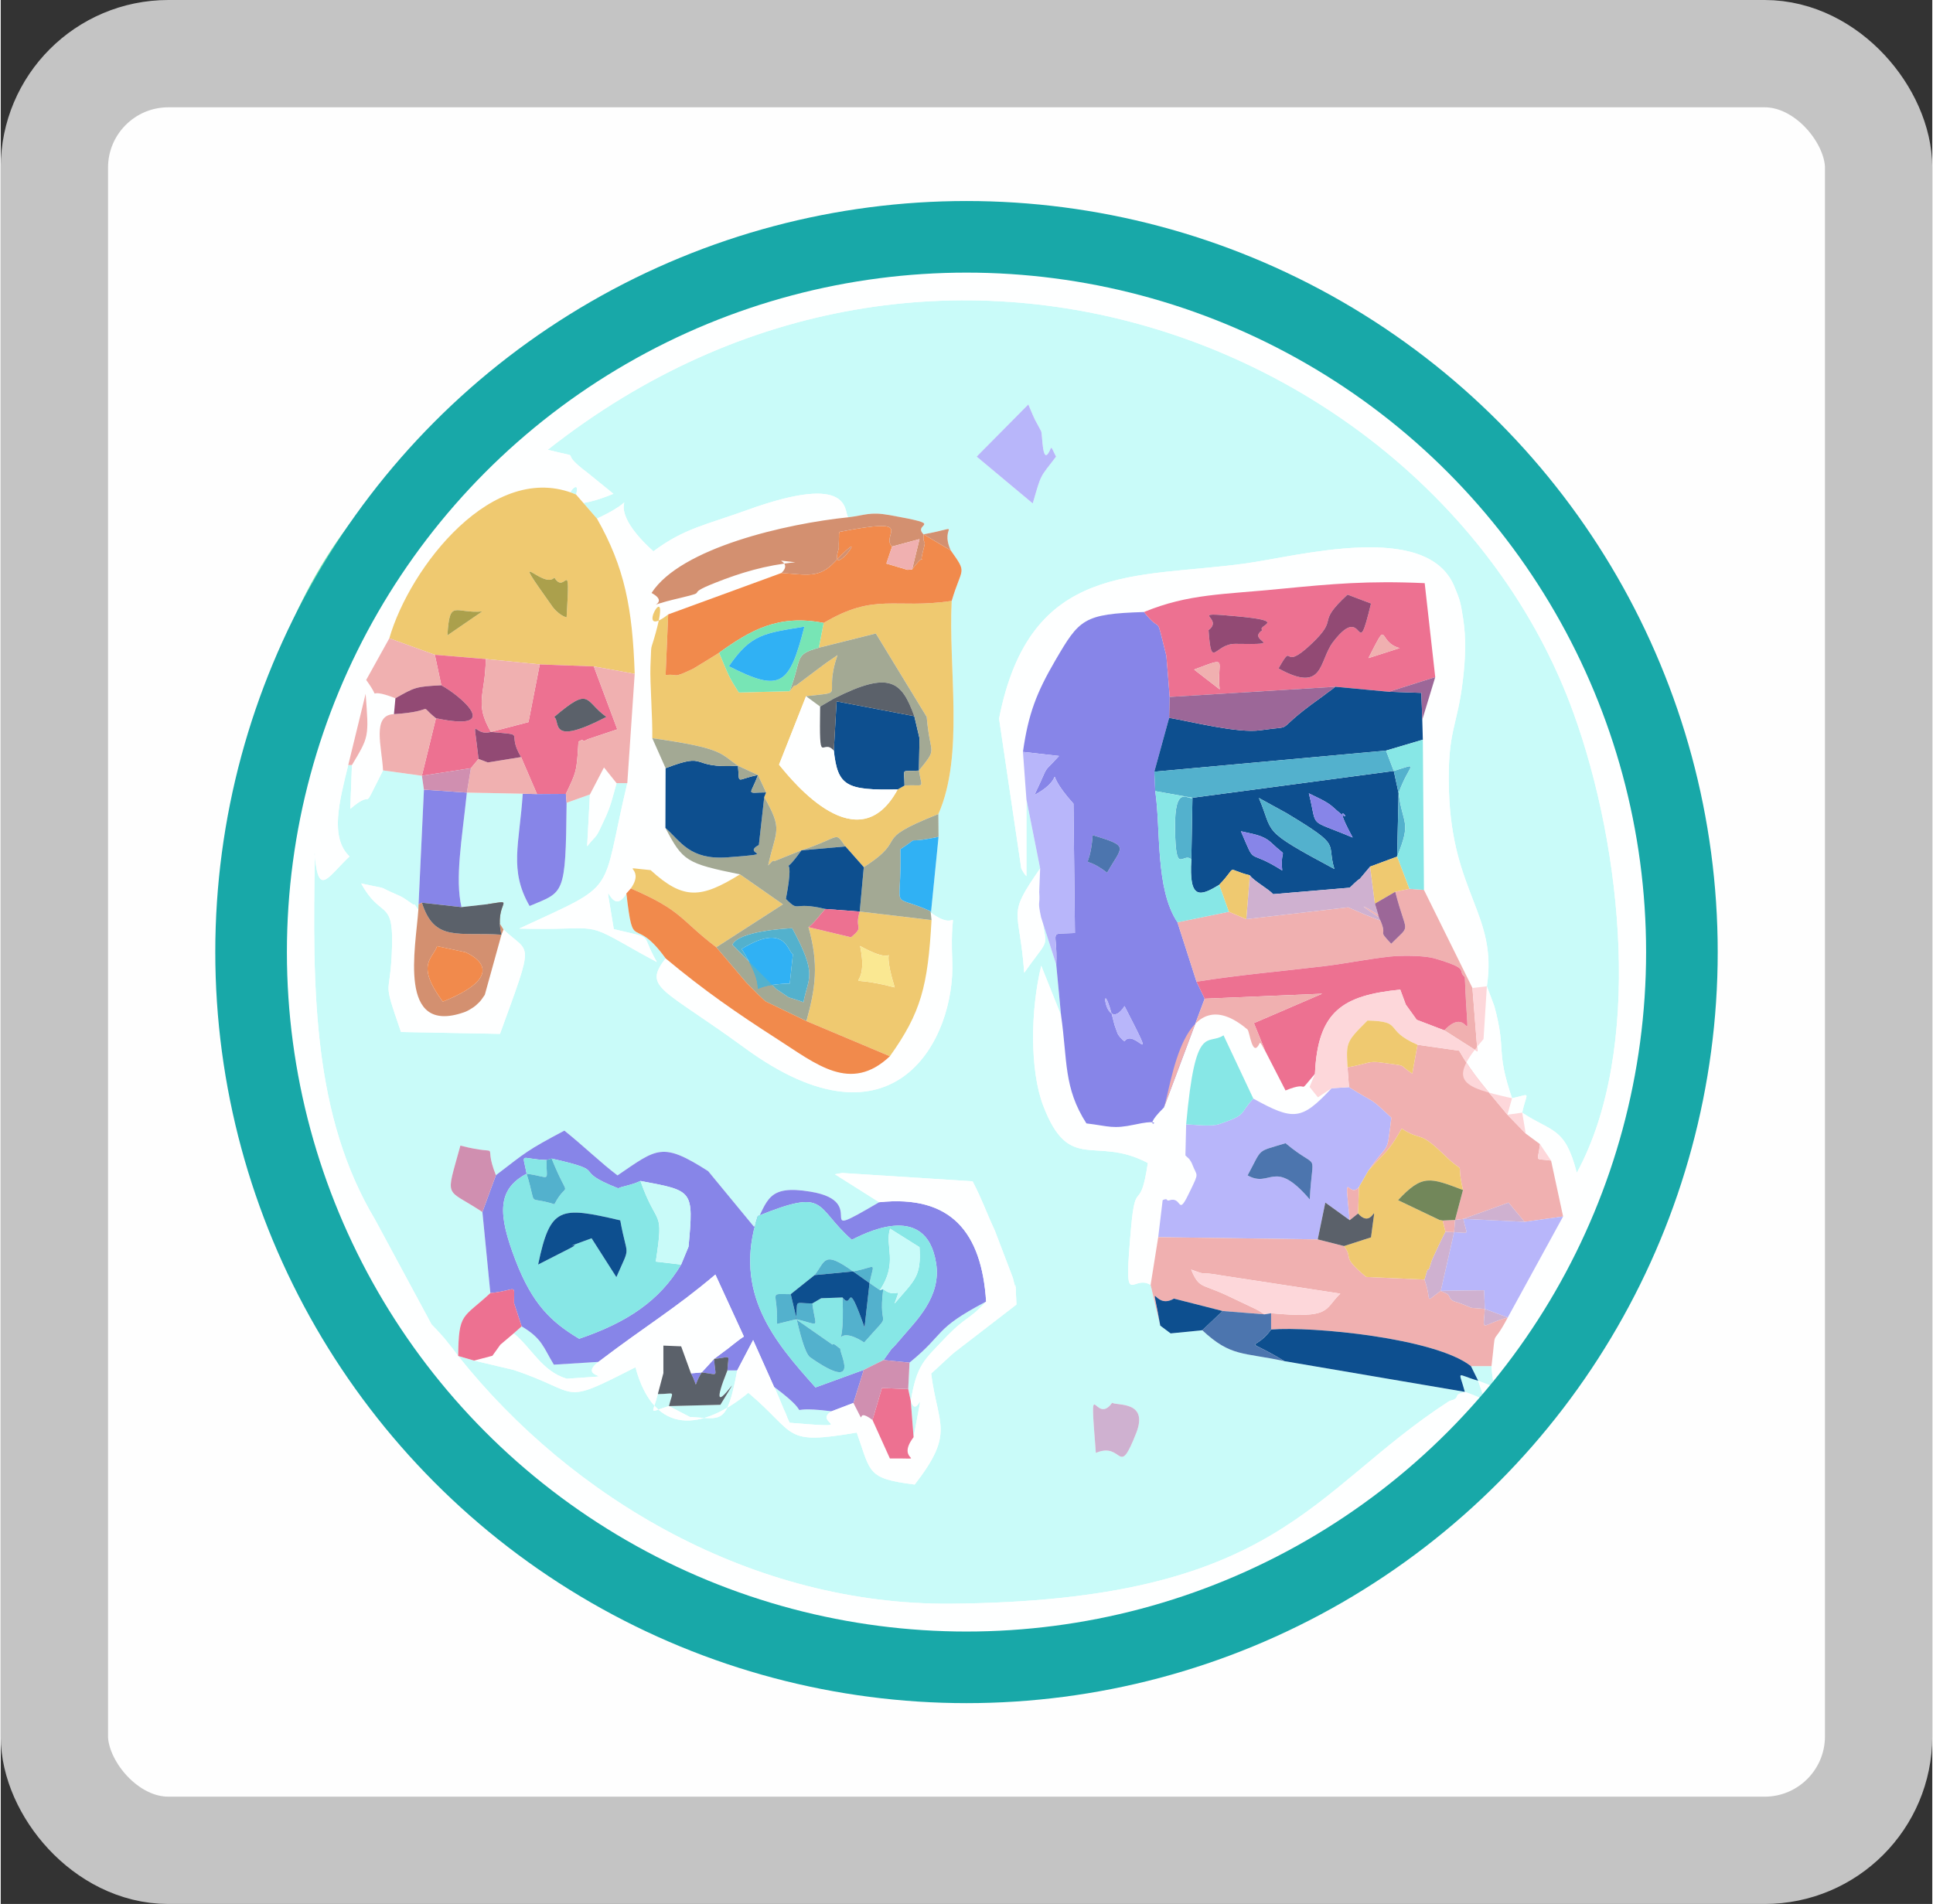 <?xml version="1.0" encoding="UTF-8"?>
<!DOCTYPE svg PUBLIC "-//W3C//DTD SVG 1.1//EN" "http://www.w3.org/Graphics/SVG/1.1/DTD/svg11.dtd">
<!-- Creator: CorelDRAW 2021 (64 Bit) -->
<svg xmlns="http://www.w3.org/2000/svg" xml:space="preserve" width="540px" height="532px" version="1.1" style="shape-rendering:geometricPrecision; text-rendering:geometricPrecision; image-rendering:optimizeQuality; fill-rule:evenodd; clip-rule:evenodd"
viewBox="0 0 104.38 102.91"
 xmlns:xlink="http://www.w3.org/1999/xlink"
 xmlns:xodm="http://www.corel.com/coreldraw/odm/2003">
 <rect x="0" y="0" width="104.38" height="102.91" fill="#333333" stroke="none"/>
 <defs>
  <style type="text/css">
   <![CDATA[
    .str1 {stroke:#18A8A8;stroke-width:3.87;stroke-miterlimit:22.926}
    .str0 {stroke:#C4C4C4;stroke-width:5.8;stroke-linejoin:round;stroke-miterlimit:22.926}
    .fil28 {fill:none}
    .fil0 {fill:#FEFEFE}
    .fil12 {fill:#0D4F8F}
    .fil21 {fill:#30B1F4}
    .fil3 {fill:#47C796}
    .fil23 {fill:#4C75AE}
    .fil16 {fill:#53B1CD}
    .fil20 {fill:#5B616A}
    .fil25 {fill:#72875A}
    .fil7 {fill:#77E5B5}
    .fil5 {fill:#8785E8}
    .fil11 {fill:#87E7E6}
    .fil22 {fill:#924A74}
    .fil18 {fill:#9C6798}
    .fil14 {fill:#A3A994}
    .fil4 {fill:#A7E9C8}
    .fil27 {fill:#ABA04C}
    .fil9 {fill:#B8B6FA}
    .fil1 {fill:#C9FBF9}
    .fil19 {fill:#CFB1D0}
    .fil24 {fill:#D08FB0}
    .fil15 {fill:#D39070}
    .fil8 {fill:#ED7191}
    .fil6 {fill:#EFC970}
    .fil10 {fill:#F0B0B0}
    .fil13 {fill:#F18A4C}
    .fil26 {fill:#FAE892}
    .fil17 {fill:#FDD7DA}
    .fil2 {fill:#FEFFFF}
   ]]>
  </style>
 </defs>
 <g id="Camada_x0020_1">
  <rect class="fil0 str0" x="2.9" y="2.9" width="98.58" height="97.11" rx="6.16" ry="6.16"/>
  <g id="_1983019613760">
   <g>
    <path class="fil1" d="M59.18 78.53c-0.37,-4.67 -0.06,-1.38 0.88,-2.71 0.25,0.17 1.99,-0.12 1.3,1.64 -0.99,2.52 -0.69,0.43 -2.18,1.07zm-33.6 -4.99l-0.86 -0.25c0.03,-2.37 0.24,-2.01 1.74,-3.4l-0.43 -4.38c-2.04,-1.35 -2,-0.62 -1.19,-3.59 2.45,0.63 1.13,-0.37 1.92,1.6 1.65,-1.26 1.64,-1.32 3.7,-2.41 1.05,0.84 1.97,1.74 2.87,2.42 2.15,-1.46 2.4,-1.83 4.9,-0.23l2.48 3.01c0.75,-1.42 0.7,-2.29 3.05,-1.9 3.36,0.55 -0.2,2.86 3.71,0.57l-2.39 -1.51c0.06,-0.01 0.31,-0.06 0.39,-0.07l7.05 0.45c0.57,1.11 0.65,1.47 1.2,2.66l0.98 2.57c0.3,1.34 0.07,-0.78 0.19,1.43l-3.36 2.59c-0.2,0.16 -1.05,0.97 -1.25,1.14 0.36,2.83 1.3,3.18 -0.89,6 -2.59,-0.33 -2.36,-0.63 -3.13,-2.81 -4.04,0.69 -3.19,0.1 -5.86,-2.15 -2.41,1.99 -5.07,2.43 -6.1,-1.38 -4.17,2.13 -2.85,1.38 -6.6,0.14l-2.12 -0.5zm19.32 2.74c-3.16,-0.4 -0.47,0.64 -3.11,-1.32 0.12,0.2 0.38,0.87 0.43,0.98 0.03,0.08 0.17,0.4 0.21,0.48 0.03,0.09 0.12,0.32 0.2,0.48 3.99,0.33 1.18,0.02 2.27,-0.62zm8.35 -5.93c-2.9,1.53 -2.14,1.67 -4.14,3.3l-0.07 1.43 0.14 0.65 0.15 1.95c0.66,-3.58 0.24,-0.81 -0.15,-1.95 0.31,-1.95 0.75,-2.24 1.75,-3.3 1.3,-1.37 1.29,-0.97 2.32,-2.08zm-25.53 1.72c0.94,0.74 1.51,2.05 2.87,2.45 3.47,-0.25 0.38,0.1 1.71,-0.91l-2.41 0.15c-0.58,-0.96 -0.63,-1.41 -1.74,-2.07l-0.43 0.38 -0.72 0.61 -0.43 0.6 0.43 -0.6 0.72 -0.61zm12.08 2l-0.53 0c-1.46,3.64 1.44,-1.11 -0.38,1.86l-2.78 0.07c0.23,-0.91 0.37,-0.65 -0.6,-0.65 -0.3,1.17 -0.54,0.99 0.6,0.65l1.14 0.59c1.69,0.07 1.98,0.52 2.55,-2.52zm-5.94 -31.74l-0.58 0c-0.23,0.82 -0.31,1.22 -0.62,1.89 -0.56,1.21 -0.34,0.75 -0.97,1.52l0.15 -2.8 -1.26 0.45c-0.05,5.08 -0.14,4.79 -2,5.58 -1.12,-1.95 -0.55,-3.33 -0.37,-6.07l-3.02 -0.06c-0.27,2.57 -0.65,4.64 -0.29,6.19l1.42 -0.16 0.85 1.37c1.44,1.37 1.71,0.42 -0.19,5.64l-5.35 -0.1c-1.08,-3.16 -0.55,-1.62 -0.48,-4.75 0.05,-2.43 -0.64,-1.38 -1.67,-3.28 1.73,0.38 0.63,0.05 2.05,0.66 0.31,0.13 0.77,0.51 0.78,0.49 0.05,-0.1 0.16,0.18 0.26,0.26l0.01 -0.28 0.29 -6.2 -0.11 -0.75 -2.1 -0.29c-1.32,2.61 -0.32,0.83 -1.77,2.08l0.09 -2.37 -0.2 0c-0.49,1.99 -1,3.92 0.07,4.94 -1.16,1.09 -1.67,2.21 -1.87,0.02 -0.01,-0.07 -0.06,-0.17 0,-0.2 -0.15,7.58 -0.09,14.22 3.25,19.81l3.05 5.66c0.05,0.06 0.18,0.19 0.23,0.24 0.05,0.06 0.19,0.2 0.23,0.25 0.05,0.06 0.2,0.22 0.24,0.27 0.09,0.1 0.61,0.76 0.74,0.95 6.15,7.73 15.94,13.47 26.61,13.39 17.78,-0.15 19.41,-6.07 26.93,-10.94 0.08,-0.06 0.36,-0.05 0.43,-0.26 0.06,-0.21 0.3,-0.16 0.43,-0.25 1.31,0.45 1.14,0.72 0.72,-0.6 1.16,0.42 0.79,0.52 0.72,-0.79l-1.11 0 0.39 0.79c-1.22,-0.35 -1.05,-0.62 -0.72,0.6l-9.75 -1.66c-2.26,-0.49 -2.88,-0.22 -4.44,-1.67l-1.71 0.17 -0.56 -0.42 -0.52 -2.2 0.41 -2.58 -0.41 2.58c-1.04,-0.64 -1.48,1.63 -1.05,-3.16 0.24,-2.67 0.48,-0.63 0.9,-3.43 -2.84,-1.51 -4.24,0.6 -5.65,-3.09 -0.74,-1.92 -0.69,-5.21 -0.11,-7.57l1.07 2.68 -0.26 -2.74 -0.82 -2.56c-0.21,-1 -0.04,-0.56 -0.1,-1.37 0.29,3.56 0.84,2.01 -0.81,4.37 -0.26,-3.59 -0.98,-2.99 0.86,-5.64l-0.74 -3.72 0 4.14c-0.12,-0.12 -0.23,-0.32 -0.28,-0.42l-1.2 -8.1c1.67,-8.52 7.38,-7.57 13.28,-8.38 2.88,-0.39 9.81,-2.32 11.31,1.21 0.32,0.76 0.35,0.89 0.48,1.72 0.18,1.1 0.13,2.21 0,3.31 -0.3,2.64 -0.85,2.71 -0.76,6.01 0.16,5.59 2.64,6.71 2.05,10.6l0.4 1.06c0.68,2.49 0.05,2.3 0.96,4.99 1.1,-0.24 0.79,-0.39 0.55,0.78 1.6,1.07 2.31,0.74 2.95,3.25 3.59,-6.6 2.48,-17.52 -0.18,-24.86 -7.08,-19.59 -34.28,-30.89 -55.43,-14.22 2.24,0.56 0.33,-0.11 2.16,1.25l1.39 1.13c-4.1,1.67 -1.58,-1.42 -2.02,0.04l1.13 1.3c3.14,-1.45 -0.27,-1.22 3.05,1.77 1.67,-1.25 2.83,-1.42 5.09,-2.24 5.72,-2.06 5.18,0.11 5.44,0.4 0.92,-0.11 1.15,-0.31 2.23,-0.12 3.19,0.57 1.2,0.41 1.84,1.04 2.33,-0.43 0.82,-0.54 1.47,0.87 0.92,1.3 0.6,0.86 0.05,2.73 -0.19,3.62 0.69,8.35 -0.72,11.52l0.01 1.23 -0.41 4.1c1.75,1.29 1,-1.11 1.15,2.63 0.17,4.16 -3.1,10.61 -11.2,4.69 -4.47,-3.27 -5.53,-3.24 -4.29,-4.85 -1.77,-2.45 -1.73,-0.17 -2.12,-3.51 -0.92,1.58 -1.31,-2.02 -0.68,1.93 2.31,0.56 1.37,0.13 2.33,1.78l-0.9 -0.49c-3.27,-1.85 -1.95,-1.2 -6.54,-1.32 5.47,-2.54 4.36,-1.66 5.84,-7.86zm22.89 -18.11c0.04,-0.1 0.19,0.31 0.28,0.46 -0.9,1.18 -0.78,0.88 -1.26,2.53l-3.03 -2.53 2.79 -2.82c0.47,1.11 0.25,0.6 0.69,1.44 0.09,0.16 0.04,2.1 0.53,0.92z"/>
    <path class="fil2" d="M71.02 58.04c-1.08,1.27 -0.1,0.29 -1.59,0.9l-1.1 -2.14c-0.11,-0.13 -0.25,-0.53 -0.3,-0.41 -0.4,0.83 -0.53,-0.64 -0.66,-0.75 -3.49,-2.94 -4.1,3.04 -4.51,4.22 -1.58,1.56 0.6,0.45 -1.56,0.92 -1.23,0.26 -1.38,0.09 -2.63,-0.06 -1.24,-1.93 -1.02,-3.4 -1.37,-5.84l-1.07 -2.68c-0.58,2.36 -0.63,5.65 0.11,7.57 1.41,3.69 2.81,1.58 5.65,3.09 -0.42,2.8 -0.66,0.76 -0.9,3.43 -0.43,4.79 0.01,2.52 1.05,3.16l0.41 -2.58 0.24 -2c0.07,-0.04 0.22,-0.09 0.24,-0.01 0.02,0.07 0.21,-0.01 0.23,-0.01 0.6,-0.09 0.33,0.98 1.05,-0.55 0.46,-0.96 0.34,-0.69 0.07,-1.39 -0.01,-0.05 -0.12,-0.22 -0.15,-0.26 -0.03,-0.04 -0.18,-0.16 -0.21,-0.2l0.04 -1.68c0.5,-5.57 1.15,-4.23 2.02,-4.81l1.61 3.42c2.19,1.21 2.61,1.17 4.23,-0.56l-0.74 0.49 -0.45 -0.56 0.29 -0.71zm-14.9 -9.83l0.05 -1.27c-1.84,2.65 -1.12,2.05 -0.86,5.64 1.65,-2.36 1.1,-0.81 0.81,-4.37zm-0.69 -4.99l-0.19 -2.58c0.29,-2.06 0.74,-3.21 1.74,-4.93 1.31,-2.24 1.51,-2.53 4.8,-2.63 2.43,-1 4.3,-0.94 7.47,-1.26 2.68,-0.26 4.64,-0.44 7.7,-0.3l0.57 5.08 -0.7 2.3 0.03 1.08 0.06 8.12 2.62 5.3 0.78 -0.09 -0.18 2.85c-1.96,2.28 -1.24,2.58 1.54,3.2l-0.25 0.89 0.8 -0.11 0.19 1.13 0.77 0.57 0.6 0.89 0.65 3.02 -2.99 5.46c-0.93,1.77 -0.6,0.3 -0.88,2.63 0.07,1.31 0.44,1.21 -0.72,0.79 0.42,1.32 0.59,1.05 -0.72,0.6 -0.13,0.09 -0.37,0.04 -0.43,0.25 -0.07,0.21 -0.35,0.2 -0.43,0.26 -7.52,4.87 -9.15,10.79 -26.93,10.94 -10.67,0.08 -20.46,-5.66 -26.61,-13.39 -0.13,-0.19 -0.65,-0.85 -0.74,-0.95 -0.04,-0.05 -0.19,-0.21 -0.24,-0.27 -0.04,-0.05 -0.18,-0.19 -0.23,-0.25 -0.05,-0.05 -0.18,-0.18 -0.23,-0.24l-3.05 -5.66c-3.34,-5.59 -3.4,-12.23 -3.25,-19.81 -0.06,0.03 -0.01,0.13 0,0.2 0.2,2.19 0.71,1.07 1.87,-0.02 -1.07,-1.02 -0.56,-2.95 -0.07,-4.94l0.94 -3.85c0.18,2.36 0.18,2.31 -0.74,3.85l-0.09 2.37c1.45,-1.25 0.45,0.53 1.77,-2.08 -0.06,-1.26 -0.62,-3 0.59,-3.04l0.08 -0.86c-1.82,-0.71 -0.61,0.36 -1.58,-0.99l1.25 -2.25c1.1,-3.83 5.62,-9.68 10.09,-7.77 0.44,-1.46 -2.08,1.63 2.02,-0.04l-1.39 -1.13c-1.83,-1.36 0.08,-0.69 -2.16,-1.25 21.15,-16.67 48.35,-5.37 55.43,14.22 2.66,7.34 3.77,18.26 0.18,24.86 -0.64,-2.51 -1.35,-2.18 -2.95,-3.25 0.24,-1.17 0.55,-1.02 -0.55,-0.78 -0.91,-2.69 -0.28,-2.5 -0.96,-4.99l-0.4 -1.06c0.59,-3.89 -1.89,-5.01 -2.05,-10.6 -0.09,-3.3 0.46,-3.37 0.76,-6.01 0.13,-1.1 0.18,-2.21 0,-3.31 -0.13,-0.83 -0.16,-0.96 -0.48,-1.72 -1.5,-3.53 -8.43,-1.6 -11.31,-1.21 -5.9,0.81 -11.61,-0.14 -13.28,8.38l1.2 8.1c0.05,0.1 0.16,0.3 0.28,0.42l0 -4.14zm-21.17 -6.8l-0.4 5.91c-1.48,6.2 -0.37,5.32 -5.84,7.86 4.59,0.12 3.27,-0.53 6.54,1.32l0.9 0.49c-0.96,-1.65 -0.02,-1.22 -2.33,-1.78 -0.63,-3.95 -0.24,-0.35 0.68,-1.93l0.24 -0.27c0.87,-1.22 -0.89,-1.17 1.07,-0.99 1.79,1.64 2.74,1.52 4.83,0.23 -2.89,-0.59 -3.09,-0.71 -4.03,-2.51l0.01 -3.23 -0.72 -1.62c0.02,-1.1 -0.13,-3 -0.1,-3.86 0.07,-1.46 -0.03,-0.68 0.29,-1.85 0.92,-3.34 -1.31,0.57 0.67,-0.98l6.12 -2.24c0.73,-0.71 -0.89,-0.75 0.75,-0.58 -1.62,0.16 -2.97,0.57 -4.33,1.11 -1.78,0.7 -0.22,0.42 -1.85,0.81 -2.7,0.63 -0.34,0.41 -1.59,-0.26 1.57,-2.44 7.29,-3.75 10.63,-4.09 -0.26,-0.29 0.28,-2.46 -5.44,-0.4 -2.26,0.82 -3.42,0.99 -5.09,2.24 -3.32,-2.99 0.09,-3.22 -3.05,-1.77 1.5,2.64 1.92,4.85 2.04,8.39zm16.01 12.91l-0.02 -0.08 0.05 0.48c-0.2,3.59 -0.57,5 -2.25,7.36 -2.13,2.01 -3.98,0.42 -6.09,-0.93 -2.18,-1.4 -3.97,-2.64 -6.03,-4.36 -1.24,1.61 -0.18,1.58 4.29,4.85 8.1,5.92 11.37,-0.53 11.2,-4.69 -0.15,-3.74 0.6,-1.34 -1.15,-2.63zm-23.21 1.19l-0.9 3.25c-0.09,0.13 -0.2,0.3 -0.3,0.4 -0.11,0.11 -0.26,0.25 -0.39,0.32 -0.12,0.08 -0.31,0.19 -0.45,0.23 -3.59,1.24 -2.59,-3.49 -2.45,-5.56 -0.1,-0.08 -0.21,-0.36 -0.26,-0.26 -0.01,0.02 -0.47,-0.36 -0.78,-0.49 -1.42,-0.61 -0.32,-0.28 -2.05,-0.66 1.03,1.9 1.72,0.85 1.67,3.28 -0.07,3.13 -0.6,1.59 0.48,4.75l5.35 0.1c1.9,-5.22 1.63,-4.27 0.19,-5.64l-0.11 0.28zm6.22 -8.19l-0.68 -0.85 -0.76 1.46 -0.15 2.8c0.63,-0.77 0.41,-0.31 0.97,-1.52 0.31,-0.67 0.39,-1.07 0.62,-1.89zm-7.38 -19.31c-4.87,6.81 -7.77,7.85 -10.85,19.08 -1.35,7.6 -1.68,14.12 1.07,21.91 4.27,12.13 13.72,20.51 25.88,24.16 8.13,2.44 14.72,1.26 22.55,-0.89 3.41,0.18 11.75,-6.3 14.54,-8.73 0.1,-0.1 0.25,-0.22 0.35,-0.32 0.15,-0.14 0.54,-0.55 0.67,-0.71 0.09,-0.11 0.2,-0.27 0.3,-0.39l2.14 -3.15c6.02,-8.1 6.48,-12.48 7.41,-23.98 0.28,-22.79 -22.56,-40.65 -45.81,-35.86 -3.55,0.73 -7.11,2.01 -10.3,3.75 -3.01,1.64 -5.74,4.26 -7.95,5.13z"/>
    <path class="fil3" d="M27.23 20.31c0,1.27 0.36,1.09 -0.77,0.87 0.14,1.1 0.37,0.88 -0.73,0.64 0.22,1.13 0.45,0.9 -0.69,0.69 0.25,1.1 0.47,0.89 -0.64,0.65 0.21,1.15 0.43,0.91 -0.71,0.64 0.26,1.18 0.48,0.95 -0.69,0.66l-0.22 1.39c0.69,-1.45 -0.06,-0.79 1.07,-1.85 1.12,-1.06 0.36,-0.39 2.05,-0.98 2.21,-0.87 4.94,-3.49 7.95,-5.13 3.19,-1.74 6.75,-3.02 10.3,-3.75 23.25,-4.79 46.09,13.07 45.81,35.86l0.53 6.64c0.09,-0.21 0.31,-0.7 0.4,-0.58l1.29 -1.75c0.36,-32.47 -27.74,-50.31 -54.63,-40.06 -0.16,0.06 -0.33,0.12 -0.49,0.18 -0.21,0.07 -0.8,0.24 -1,0.32 -2.69,0.94 -7.68,3.82 -8.83,5.56z"/>
    <path class="fil4" d="M12.39 58.25c0.68,6.57 3.84,12.37 6.92,16.55 6.47,8.8 16.74,15.96 28.87,16.77 4.78,0.32 13.19,0.11 17.59,-2.15 2.34,-1.21 0.94,-0.51 1.78,-1.28l-3 -0.86c-7.83,2.15 -14.42,3.33 -22.55,0.89 -12.16,-3.65 -21.61,-12.03 -25.88,-24.16 -2.75,-7.79 -2.42,-14.31 -1.07,-21.91l-1.22 2.08c-0.84,2.26 -0.09,9.98 -0.71,12.6 -0.33,1.43 -0.16,0.68 -0.73,1.47z"/>
    <path class="fil5" d="M60.73 56.28c-0.16,-0.1 -0.35,-0.34 -0.38,-0.43 -0.02,-0.07 -0.14,-0.38 -0.16,-0.45 -0.85,-3.51 -0.6,0.74 0.54,-1.02 1.91,3.73 0.54,1.13 0,1.9zm-1.72 -11.14c2.04,0.62 1.59,0.58 0.78,2.03 -1.56,-1.19 -0.96,0.26 -0.78,-2.03zm-3.77 -4.5l1.95 0.22c-1.01,1.11 -0.44,0.25 -1.33,2.11 2.04,-1.1 0.17,-1.68 2.11,0.47l0.08 6.99c-1.52,0.08 -0.92,-0.24 -1.01,1.71l0.26 2.74c0.35,2.44 0.13,3.91 1.37,5.84 1.25,0.15 1.4,0.32 2.63,0.06 2.16,-0.47 -0.02,0.64 1.56,-0.92l2.2 -5.88 -0.44 -0.92 -1.03 -3.21c-1.21,-1.82 -0.89,-4.99 -1.2,-7.09l-0.05 -1.05 0.8 -2.91 0.03 -1.13c-0.01,-0.15 -0.17,-2.17 -0.18,-2.23 -0.64,-2.51 -0.16,-1.03 -1.21,-2.36 -3.29,0.1 -3.49,0.39 -4.8,2.63 -1,1.72 -1.45,2.87 -1.74,4.93z"/>
    <path class="fil6" d="M44.21 35.01l3.08 -0.77 2.75 4.51c0.18,2.17 0.63,1.59 -0.42,2.9 0.17,1.06 0.36,0.73 -0.78,0.81l-0.37 0.21c-2.12,3.92 -5.61,-0.35 -6.41,-1.34l1.46 -3.7c2.26,-0.27 0.89,0.13 1.7,-2.22 -0.24,0.17 -0.51,0.34 -0.71,0.49l-1.56 1.17c-0.06,-0.1 -0.22,0.19 -0.32,0.29l-2.74 0.07c-0.59,-0.91 -0.54,-0.91 -1.07,-2.15 -0.16,0.11 -1.39,0.86 -1.41,0.87 -1.23,0.58 -0.71,0.24 -1.48,0.34l0.14 -3.28c-1.98,1.55 0.25,-2.36 -0.67,0.98 -0.32,1.17 -0.22,0.39 -0.29,1.85 -0.03,0.86 0.12,2.76 0.1,3.86 3.83,0.54 3.65,0.81 4.63,1.49l1.08 0.5 0.44 0.94 -0.1 0.25c1.03,1.82 0.64,1.74 0.21,3.7 0.1,-0.09 0.28,-0.34 0.33,-0.23l1.47 -0.59c2.21,-0.73 1.76,-1.06 2.38,-0.21l0.99 1.12c2.56,-1.64 0.23,-1.36 4.03,-2.87 1.41,-3.17 0.53,-7.9 0.72,-11.52 -3.11,0.46 -4.12,-0.47 -6.92,1.19l-0.26 1.34zm-4.26 12.25c-2.09,1.29 -3.04,1.41 -4.83,-0.23 -1.96,-0.18 -0.2,-0.23 -1.07,0.99 2.79,1.2 2.64,1.67 4.62,3.18l3.6 -2.32 -2.32 -1.62z"/>
    <path class="fil7" d="M64.55 87.28l3 0.86c4.71,-0.69 13.26,-7.4 16.51,-12 3.89,-5.5 7.49,-12.49 8.12,-21.83l-1.29 1.75c-0.09,-0.12 -0.31,0.37 -0.4,0.58l-0.53 -6.64c-0.93,11.5 -1.39,15.88 -7.41,23.98l-2.14 3.15c-0.1,0.12 -0.21,0.28 -0.3,0.39 -0.13,0.16 -0.52,0.57 -0.67,0.71 -0.1,0.1 -0.25,0.22 -0.35,0.32 -2.79,2.43 -11.13,8.91 -14.54,8.73z"/>
    <path class="fil5" d="M28.42 63.44c-0.23,-1.23 -0.39,-0.79 1.07,-0.74l0.28 -0.08c3.3,0.75 0.89,0.54 3.6,1.61 0.19,-0.11 0.7,-0.16 1.2,-0.4 2.85,0.54 2.88,0.47 2.6,3.55l-0.4 0.97c-1.17,1.96 -2.92,3.13 -5.51,4.01 -1.51,-0.9 -2.53,-1.87 -3.44,-4.24 -0.95,-2.48 -1.01,-3.83 0.6,-4.68zm-1.66 0.08l-0.73 1.99 0.43 4.38c1.48,-0.14 1.28,-0.59 1.28,0.54l0.41 1.26c1.11,0.66 1.16,1.11 1.74,2.07l2.41 -0.15c2.64,-2.01 4.1,-2.84 6.32,-4.72l1.54 3.35c-0.19,0.11 -0.77,0.58 -0.86,0.65 -0.06,0.04 -0.32,0.24 -0.39,0.29 -0.06,0.04 -0.23,0.18 -0.36,0.27l-0.67 0.73 -0.58 0.05 -0.53 -1.46 -0.96 -0.04 0 1.49 0 -1.49 0.96 0.04 0.53 1.46c0.45,0.83 0.06,0.78 0.58,-0.05 0.99,0.11 0.73,0.31 0.67,-0.73 0.98,-0.09 0.77,-0.33 0.72,0.62l0.53 0 0.86 -1.64 1.13 2.53c2.64,1.96 -0.05,0.92 3.11,1.32l1.18 -0.45 0.56 -1.79 -2.61 0.95c-2.2,-2.46 -4.48,-5.1 -3.12,-9.26 3.82,-1.54 3.02,-0.54 5.08,1.28 0.43,-0.19 4.02,-2.24 4.56,1.28 0.28,1.81 -1.09,3.1 -1.85,4 -0.91,1.08 -0.18,0.09 -0.99,1.22l1.4 0.14c2,-1.63 1.24,-1.77 4.14,-3.3 -0.24,-3.75 -1.9,-5.78 -5.78,-5.37 -3.91,2.29 -0.35,-0.02 -3.71,-0.57 -2.35,-0.39 -2.3,0.48 -3.05,1.9l-2.48 -3.01c-2.5,-1.6 -2.75,-1.23 -4.9,0.23 -0.9,-0.68 -1.82,-1.58 -2.87,-2.42 -2.06,1.09 -2.05,1.15 -3.7,2.41z"/>
    <path class="fil6" d="M24.14 34.34c0.12,-2.01 0.39,-1.16 1.88,-1.29l-1.88 1.29zm5.78 -3.12c0.61,1 0.87,-1.36 0.66,2.15 -0.31,-0.08 -0.64,-0.4 -0.77,-0.59 -2.52,-3.54 -0.5,-0.87 0.11,-1.56zm-8.92 3.28l2.46 0.89 2.75 0.23 2.92 0.29 2.92 0.11 2.21 0.4c-0.12,-3.54 -0.54,-5.75 -2.04,-8.39l-1.13 -1.3c-4.47,-1.91 -8.99,3.94 -10.09,7.77z"/>
    <path class="fil2" d="M35.81 72.73l0.96 0.04 0.53 1.46 0.58 -0.05 0.67 -0.73c0.13,-0.09 0.3,-0.23 0.36,-0.27 0.07,-0.05 0.33,-0.25 0.39,-0.29 0.09,-0.07 0.67,-0.54 0.86,-0.65l-1.54 -3.35c-2.22,1.88 -3.68,2.71 -6.32,4.72 -1.33,1.01 1.76,0.66 -1.71,0.91 -1.36,-0.4 -1.93,-1.71 -2.87,-2.45l-0.72 0.61 -0.43 0.6 -0.99 0.26 2.12 0.5c3.75,1.24 2.43,1.99 6.6,-0.14 1.03,3.81 3.69,3.37 6.1,1.38 2.67,2.25 1.82,2.84 5.86,2.15 0.77,2.18 0.54,2.48 3.13,2.81 2.19,-2.82 1.25,-3.17 0.89,-6 0.2,-0.17 1.05,-0.98 1.25,-1.14l3.36 -2.59c-0.12,-2.21 0.11,-0.09 -0.19,-1.43l-0.98 -2.57c-0.55,-1.19 -0.63,-1.55 -1.2,-2.66l-7.05 -0.45c-0.08,0.01 -0.33,0.06 -0.39,0.07l2.39 1.51c3.88,-0.41 5.54,1.62 5.78,5.37 -1.03,1.11 -1.02,0.71 -2.32,2.08 -1,1.06 -1.44,1.35 -1.75,3.3 0.39,1.14 0.81,-1.63 0.15,1.95 -1.06,1.39 1.03,1.13 -1.28,1.15l-0.94 -2.08c-1.06,-0.8 -0.21,0.67 -1.03,-0.92l-1.18 0.45c-1.09,0.64 1.72,0.95 -2.27,0.62 -0.08,-0.16 -0.17,-0.39 -0.2,-0.48 -0.04,-0.08 -0.18,-0.4 -0.21,-0.48 -0.05,-0.11 -0.31,-0.78 -0.43,-0.98l-1.13 -2.53 -0.86 1.64c-0.57,3.04 -0.86,2.59 -2.55,2.52l-1.14 -0.59c-1.14,0.34 -0.9,0.52 -0.6,-0.65l0.3 -1.13 0 -1.49z"/>
    <path class="fil8" d="M64.49 36.19c1.94,-0.73 1.21,-0.53 1.38,1.07l-1.38 -1.07zm8.29 -4.05l1.27 0.48c-0.84,3.47 -0.3,-0.22 -2.05,2.08 -0.79,1.04 -0.46,2.8 -2.95,1.43 0.89,-1.57 0.09,0.27 1.76,-1.31 1.6,-1.51 0.18,-1.03 1.97,-2.68zm1.13 3.43c1.16,-2.27 0.43,-0.87 1.69,-0.54l-1.69 0.54zm-8.64 -1.51c0.89,-0.69 -1.26,-1.01 1.51,-0.75 2.9,0.26 1.06,0.48 1.4,0.75 -0.92,0.61 1.47,0.79 -1.45,0.74 -1.15,-0.02 -1.3,1.47 -1.46,-0.74zm-3.49 -0.98c1.05,1.33 0.57,-0.15 1.21,2.36 0.01,0.06 0.17,2.08 0.18,2.23l8.95 -0.55 2.89 0.27 2.51 -0.79 -0.57 -5.08c-3.06,-0.14 -5.02,0.04 -7.7,0.3 -3.17,0.32 -5.04,0.26 -7.47,1.26z"/>
    <path class="fil9" d="M67.38 63.53c0.83,-1.53 0.44,-1.24 2.05,-1.74 1.89,1.58 1.45,0.24 1.31,3.04 -1.94,-2.27 -2.1,-0.59 -3.36,-1.3zm0.31 -4.15c-0.8,0.86 -0.3,0.85 -1.82,1.37 -0.45,0.16 -1.29,0.04 -1.81,0.02l-0.04 1.68c0.03,0.04 0.18,0.16 0.21,0.2 0.03,0.04 0.14,0.21 0.15,0.26 0.27,0.7 0.39,0.43 -0.07,1.39 -0.72,1.53 -0.45,0.46 -1.05,0.55 -0.02,0 -0.21,0.08 -0.23,0.01 -0.02,-0.08 -0.17,-0.03 -0.24,0.01l-0.24 2 8.62 0.12 0.41 -1.99 1.32 0.95c-0.32,-3.08 -0.09,-1.08 0.5,-1.79l0.51 -0.89c1.17,-1.67 0.97,-0.74 1.24,-2.86 -1.26,-1.18 -0.72,-0.67 -2.29,-1.65l-0.94 0.06c-1.62,1.73 -2.04,1.77 -4.23,0.56z"/>
    <path class="fil7" d="M25.73 21.82c-1.16,-0.24 -0.93,-0.47 -0.69,0.69 -1.07,-0.22 -0.85,-0.43 -0.64,0.65 -1.16,-0.22 -0.98,-0.49 -0.71,0.64 -1.19,-0.26 -1,-0.52 -0.69,0.66 -0.98,0.47 -0.35,-0.16 -1.62,1.04 -8.74,8.31 -9.13,21.27 -8.99,32.75 0.57,-0.79 0.4,-0.04 0.73,-1.47 0.62,-2.62 -0.13,-10.34 0.71,-12.6l1.22 -2.08c3.08,-11.23 5.98,-12.27 10.85,-19.08 -1.69,0.59 -0.93,-0.08 -2.05,0.98 -1.13,1.06 -0.38,0.4 -1.07,1.85l0.22 -1.39c1.17,0.29 0.95,0.52 0.69,-0.66 1.14,0.27 0.92,0.51 0.71,-0.64 1.11,0.24 0.89,0.45 0.64,-0.65 1.14,0.21 0.91,0.44 0.69,-0.69 1.1,0.24 0.87,0.46 0.73,-0.64 1.13,0.22 0.77,0.4 0.77,-0.87 -1.11,0.18 -0.93,-0.16 -0.77,0.87 -1.14,-0.2 -0.95,-0.47 -0.73,0.64z"/>
    <path class="fil10" d="M62.14 69.45l0.52 2.2 0.56 0.42 -0.56 -0.42c-0.52,-2.96 -0.4,-0.78 0.74,-1.46l2.63 0.67 2.27 0.18c-0.16,-0.1 -0.36,-0.23 -0.49,-0.29l-1.56 -0.74c-1.34,-0.63 -1.49,-0.35 -1.92,-1.39 1.02,0.38 0.29,0.07 1.65,0.32l6.41 0.98c-0.9,0.87 -0.46,1.36 -3.74,1.06l0 0.88c2.21,-0.18 8.89,0.46 10.8,1.98l1.11 0c0.28,-2.33 -0.05,-0.86 0.88,-2.63 -1.51,0.41 -1.32,0.88 -1.24,-0.46 -1.1,-0.12 -0.32,0.07 -1.42,-0.34 -0.11,-0.04 -0.4,-0.07 -0.48,-0.29 -0.08,-0.24 -0.32,-0.24 -0.48,-0.35 -0.95,0.67 -0.44,0.63 -0.88,-0.61l-3.15 -0.14c-1.42,-1.19 -0.65,-0.94 -1.2,-1.67l-1.42 -0.36 -8.62 -0.12 -0.41 2.58z"/>
    <path class="fil10" d="M72.78 57.69l0.08 1.07c1.57,0.98 1.03,0.47 2.29,1.65 -0.27,2.12 -0.07,1.19 -1.24,2.86l-0.51 0.89c-0.59,0.71 -0.82,-1.29 -0.5,1.79l0.45 -0.36 0.05 -1.43 0.51 -0.89c1.02,-1.13 1.06,-0.98 1.8,-2.27 1.1,0.72 0.87,0.05 2.25,1.38 1.37,1.34 0.62,0.04 1.06,1.94l-0.43 1.62 -0.67 0.03 -0.17 -0.03 0.17 0.03 0.15 0.61 0.47 0.02 0.05 -0.66 0.45 -0.06 2.44 -0.88 0.87 1.04 2.08 -0.29 -0.65 -3.02c-0.95,-0.14 -0.71,0.13 -0.6,-0.89l-0.77 -0.57 -0.99 -1.02c-1.12,-1.37 -1.8,-2.06 -2.61,-3.46l-2.25 -0.32 -0.28 1.56c-0.86,-0.57 -0.13,-0.37 -1.68,-0.6 -0.71,-0.1 -0.69,0.06 -1.82,0.26z"/>
    <path class="fil11" d="M33.48 65.96c0.38,2.13 0.59,1.24 -0.21,3.07l-1.34 -2.1c-2.25,0.83 -0.06,-0.01 -1.36,0.64l-1.53 0.78c0.66,-3.15 1.18,-3.15 4.44,-2.39zm3.29 2.39l0.4 -0.97 -0.4 0.97 -1.37 -0.16c0.45,-2.97 0.09,-1.75 -0.83,-4.36 -0.5,0.24 -1.01,0.29 -1.2,0.4 -2.71,-1.07 -0.3,-0.86 -3.6,-1.61 1,2.47 0.9,1.04 0.15,2.47 -1.56,-0.5 -0.9,0.29 -1.5,-1.65 1.35,0.18 1.07,0.52 1.07,-0.74 -1.46,-0.05 -1.3,-0.49 -1.07,0.74 -1.61,0.85 -1.55,2.2 -0.6,4.68 0.91,2.37 1.93,3.34 3.44,4.24 2.59,-0.88 4.34,-2.05 5.51,-4.01z"/>
    <path class="fil12" d="M67.02 44.93c0.57,0.14 1.18,0.19 1.63,0.61 1.02,0.97 0.48,0.09 0.6,1.51 -1.97,-1.25 -1.38,-0.14 -2.23,-2.12zm2.48 -0.97c3.05,1.84 2.12,1.52 2.57,3.01 -4.07,-2.18 -3.24,-1.88 -4.08,-3.84l1.51 0.83zm3.56 1.31c-2.5,-1.06 -1.87,-0.42 -2.37,-2.39 0.33,0.17 0.96,0.43 1.28,0.72 1.63,1.49 -0.35,-0.98 1.09,1.67zm-8.66 -2.15l-0.06 3.33c-0.14,2.19 0.46,2.02 1.51,1.37 1.06,-1.1 0.25,-0.86 1.65,-0.51 0.19,0.29 1.03,0.75 1.26,1.02l4.14 -0.35c0.97,-0.95 0.05,0.11 1.1,-1.14l1.46 -0.54 0.08 -3.43 -0.26 -1.2 -10.88 1.45z"/>
    <path class="fil13" d="M42.19 30.97l-6.12 2.24 -0.14 3.28c0.77,-0.1 0.25,0.24 1.48,-0.34 0.02,-0.01 1.25,-0.76 1.41,-0.87 1.69,-1.21 3.19,-2.09 5.65,-1.61 2.8,-1.66 3.81,-0.73 6.92,-1.19 0.55,-1.87 0.87,-1.43 -0.05,-2.73l-1.47 -0.87c-0.04,0.66 0.16,0.19 0,0.79 -0.35,1.3 0.33,-0.16 -0.62,1.11l-0.25 0.02 -1.14 -0.34 0.31 -0.92c-0.66,-0.62 1.45,-1.63 -2.85,-0.79 -0.03,0.09 -0.02,0.24 -0.02,0.28 -0.01,0.04 0,0.25 -0.01,0.3 -0.01,0.06 0.01,0.27 -0.01,0.34 -0.6,1.95 2,-1.64 -0.21,0.7 -0.85,0.9 -1.48,0.69 -2.88,0.6z"/>
    <path class="fil11" d="M43.01 71.3l-1.06 0.26c0.06,-1.82 -0.52,-1.61 0.74,-1.61l1.29 -1.03c0.6,-0.77 0.47,-1.35 2.08,-0.2 1.31,-0.24 1.15,-0.6 0.89,0.63l0.56 0.38c1,-1.5 0.25,-2.37 0.55,-3.32l1.59 1c0.1,1.6 -0.25,1.76 -1.35,3.05 0.4,-1.13 0.18,-0.17 -0.61,-0.78 -0.31,2.41 0.64,0.98 -1.03,2.88 -1.96,-1.27 -1.01,1.33 -1.17,-2.43l-1.15 0.04 -0.48 0.28c0.18,1.42 0.5,1.16 -0.89,0.85l1.98 1.38c0.07,-0.12 0.28,0.15 0.43,0.22 -0.13,0.11 1.23,2.46 -1.63,0.47 -0.32,-0.22 -0.62,-1.58 -0.74,-2.07zm3.63 2.74l1.07 -0.53c0.81,-1.13 0.08,-0.14 0.99,-1.22 0.76,-0.9 2.13,-2.19 1.85,-4 -0.54,-3.52 -4.13,-1.47 -4.56,-1.28 -2.06,-1.82 -1.26,-2.82 -5.08,-1.28 -1.36,4.16 0.92,6.8 3.12,9.26l2.61 -0.95z"/>
    <path class="fil10" d="M74.48 49.58c-2.96,-1.91 3.38,1.71 -1.66,-0.54l-5.51 0.64 -0.94 -0.4 -2.78 0.57 1.03 3.21c2.41,-0.38 4.57,-0.56 6.83,-0.83 1.14,-0.13 3.11,-0.52 4.04,-0.56 0.52,-0.02 1.5,-0.01 1.99,0.13 2,0.59 1.18,0.62 1.64,1.01 0.19,4.85 0.42,1.26 -1.11,2.88l-1.49 -0.57 -0.59 -0.82 -0.3 -0.81 0.3 0.81 0.59 0.82 1.49 0.57 1.79 1.14 -0.27 -3.43 -2.62 -5.3 -0.79 -0.06 -0.76 0.16c0.61,2.39 0.89,1.69 -0.22,2.81 -0.84,-0.89 -0.1,-0.23 -0.66,-1.43z"/>
    <path class="fil8" d="M64.62 53.06l0.44 0.92 6.35 -0.27 -3.69 1.59 0.61 1.5 1.1 2.14c1.49,-0.61 0.51,0.37 1.59,-0.9 0.15,-3.39 1.5,-4.24 4.61,-4.55l0.3 0.81 0.59 0.82 1.49 0.57c1.53,-1.62 1.3,1.97 1.11,-2.88 -0.46,-0.39 0.36,-0.42 -1.64,-1.01 -0.49,-0.14 -1.47,-0.15 -1.99,-0.13 -0.93,0.04 -2.9,0.43 -4.04,0.56 -2.26,0.27 -4.42,0.45 -6.83,0.83z"/>
    <path class="fil12" d="M63.14 38.8l-0.8 2.91 12.52 -1.14 1.99 -0.59 -0.03 -1.08 -0.05 -1.45 -1.76 -0.06 -2.89 -0.27c-0.14,0.12 -0.34,0.26 -0.44,0.33 -0.09,0.07 -0.31,0.24 -0.43,0.32 -2.7,1.93 -1.07,1.4 -3.17,1.7 -1.23,0.18 -3.78,-0.48 -4.94,-0.67z"/>
    <path class="fil6" d="M48.31 53.37c-3.32,-0.87 -1.28,0.57 -1.87,-2.24 2.58,1.43 0.92,-0.86 1.87,2.24zm-4.66 -3.26c0.57,2.01 0.38,3.31 -0.11,5.08l4.51 1.9c1.68,-2.36 2.05,-3.77 2.25,-7.36l-3.88 -0.46c-0.31,1 0.29,0.76 -0.47,1.39l-2.3 -0.55z"/>
    <path class="fil8" d="M32.73 38.75c-3.16,1.64 -2.46,0.24 -2.82,0 2,-1.7 1.62,-0.85 2.82,0zm-8.92 -1.71c1,0.54 3.41,2.56 -0.29,1.78l-0.76 3.11 2.65 -0.41 0.41 -0.5 0.5 0.19 -0.5 -0.19c-0.3,-2.71 -0.34,-1.16 0.67,-1.46 2.03,0.2 0.78,-0.05 1.63,1.36l0.86 2 1.56 -0.01c0.56,-1.18 0.59,-1.18 0.68,-2.82 0.07,-0.04 0.22,-0.14 0.24,-0.07 0.03,0.09 0.23,-0.06 0.28,-0.07l1.58 -0.53 -1.27 -3.4 -2.92 -0.11 -0.61 3.12 -2.03 0.53c-0.92,-1.58 -0.29,-2.01 -0.28,-3.94l-2.75 -0.23 0.35 1.65z"/>
    <path class="fil14" d="M43.38 54.17c-1.21,-0.44 -0.4,-0.02 -1.47,-0.71l-2.37 -2.4c0.33,-0.72 2.79,-0.87 3.23,-0.89 1.4,2.59 0.86,2.63 0.61,4zm-2.12 -11.09l-0.29 2.59c-1,0.54 1.26,0.45 -1.7,0.67 -2.04,0.15 -2.53,-0.87 -3.35,-1.59 0.94,1.8 1.14,1.92 4.03,2.51l2.32 1.62 -3.6 2.32 1.64 1.93c0.1,0.1 0.23,0.23 0.33,0.33 0.11,0.09 0.22,0.24 0.33,0.33 0.12,0.1 0.24,0.24 0.37,0.34l2.2 1.06c0.49,-1.77 0.68,-3.07 0.11,-5.08 0.25,-0.15 0.6,-0.64 0.91,-0.98 -1.83,-0.44 -1.35,0.23 -2.13,-0.54 0.6,-3.12 -0.5,-0.76 0.84,-2.63l2.38 -0.21 0.99 1.12 -0.22 2.4 3.88 0.46 -0.05 -0.48c-2.28,-1.03 -1.55,0.22 -1.63,-3.35 1.28,-0.83 -0.07,-0.22 2.06,-0.67l-0.01 -1.23c-3.8,1.51 -1.47,1.23 -4.03,2.87l-0.99 -1.12c-0.62,-0.85 -0.17,-0.52 -2.38,0.21l-1.47 0.59c-0.05,-0.11 -0.23,0.14 -0.33,0.23 0.43,-1.96 0.82,-1.88 -0.21,-3.7z"/>
    <path class="fil13" d="M33.81 48.29c0.39,3.34 0.35,1.06 2.12,3.51 2.06,1.72 3.85,2.96 6.03,4.36 2.11,1.35 3.96,2.94 6.09,0.93l-4.51 -1.9 -2.2 -1.06c-0.13,-0.1 -0.25,-0.24 -0.37,-0.34 -0.11,-0.09 -0.22,-0.24 -0.33,-0.33 -0.1,-0.1 -0.23,-0.23 -0.33,-0.33l-1.64 -1.93c-1.98,-1.51 -1.83,-1.98 -4.62,-3.18l-0.24 0.27z"/>
    <path class="fil6" d="M73.91 63.27l-0.51 0.89 -0.05 1.43c0.91,1.02 1.03,-1.35 0.7,1.29l-1.46 0.47c0.55,0.73 -0.22,0.48 1.2,1.67l3.15 0.14c0.07,-0.18 0.16,-0.64 0.2,-0.54 0.04,0.1 0.16,-0.42 0.21,-0.53 0.15,-0.34 0.58,-1.25 0.72,-1.51l-0.15 -0.61 -0.17 -0.03 -2.24 -1.07c1.32,-1.42 1.73,-1.22 3.51,-0.55 -0.44,-1.9 0.31,-0.6 -1.06,-1.94 -1.38,-1.33 -1.15,-0.66 -2.25,-1.38 -0.74,1.29 -0.78,1.14 -1.8,2.27z"/>
    <path class="fil15" d="M51.34 29.75c-0.65,-1.41 0.86,-1.3 -1.47,-0.87 -0.64,-0.63 1.35,-0.47 -1.84,-1.04 -1.08,-0.19 -1.31,0.01 -2.23,0.12 -3.34,0.34 -9.06,1.65 -10.63,4.09 1.25,0.67 -1.11,0.89 1.59,0.26 1.63,-0.39 0.07,-0.11 1.85,-0.81 1.36,-0.54 2.71,-0.95 4.33,-1.11 -1.64,-0.17 -0.02,-0.13 -0.75,0.58 1.4,0.09 2.03,0.3 2.88,-0.6 2.21,-2.34 -0.39,1.25 0.21,-0.7 0.02,-0.07 0,-0.28 0.01,-0.34 0.01,-0.05 0,-0.26 0.01,-0.3 0,-0.04 -0.01,-0.19 0.02,-0.28 4.3,-0.84 2.19,0.17 2.85,0.79l-0.31 0.92 0.31 -0.92 1.48 -0.4 -0.4 1.64 -0.25 0.02 0.25 -0.02c0.95,-1.27 0.27,0.19 0.62,-1.11 0.16,-0.6 -0.04,-0.13 0,-0.79l1.47 0.87z"/>
    <path class="fil12" d="M35.93 41.52l-0.01 3.23c0.82,0.72 1.31,1.74 3.35,1.59 2.96,-0.22 0.7,-0.13 1.7,-0.67l0.29 -2.59 0.1 -0.25c-1.14,0 -0.85,0.21 -0.44,-0.94 -1.23,0.24 -0.98,0.57 -1.08,-0.5 -2.73,0.16 -1.52,-0.78 -3.91,0.13z"/>
    <path class="fil12" d="M69.37 73.57l9.75 1.66c-0.33,-1.22 -0.5,-0.95 0.72,-0.6l-0.39 -0.79c-1.91,-1.52 -8.59,-2.16 -10.8,-1.98 -0.94,1.31 -1.59,0.3 0.72,1.71z"/>
    <path class="fil16" d="M62.34 41.71l0.05 1.05 2.01 0.36c-0.22,0.15 -0.97,-0.8 -0.94,1.65 0.03,2.66 0.41,1.25 0.88,1.68l0.06 -3.33 10.88 -1.45 0.26 1.2 -0.08 3.43c0.79,-1.94 0.31,-1.68 0.08,-3.43 0.57,-1.61 1.22,-1.66 -0.26,-1.2l-0.42 -1.1 -12.52 1.14z"/>
    <path class="fil9" d="M79.04 65.88c0.18,0.94 0.41,0.75 -0.5,0.72l-0.72 3.17 2.34 -0.03 0.04 1.01 1.24 0.46 2.99 -5.46 -2.08 0.29 -3.31 -0.16z"/>
    <path class="fil9" d="M55.43 43.22l0.74 3.72 -0.05 1.27c0.06,0.81 -0.11,0.37 0.1,1.37l0.82 2.56c0.09,-1.95 -0.51,-1.63 1.01,-1.71l-0.08 -6.99c-1.94,-2.15 -0.07,-1.57 -2.11,-0.47 0.89,-1.86 0.32,-1 1.33,-2.11l-1.95 -0.22 0.19 2.58z"/>
    <path class="fil17" d="M71.02 58.04l-0.29 0.71 0.45 0.56 0.74 -0.49 0.94 -0.06 -0.08 -1.07c-0.07,-1.34 -0.1,-1.36 1.08,-2.53 2,0.05 0.82,0.49 2.7,1.31l2.25 0.32c0.81,1.4 1.49,2.09 2.61,3.46l0.99 1.02 0.77 0.57c-0.11,1.02 -0.35,0.75 0.6,0.89l-0.6 -0.89 -0.77 -0.57 -0.19 -1.13 -0.8 0.11 0.25 -0.89c-2.78,-0.62 -3.5,-0.92 -1.54,-3.2l0.18 -2.85 -0.78 0.09 0.27 3.43 -1.79 -1.14 -1.49 -0.57 -0.59 -0.82 -0.3 -0.81c-3.11,0.31 -4.46,1.16 -4.61,4.55z"/>
    <path class="fil12" d="M45.02 40.57c0.21,1.93 0.68,2.15 3.45,2.1l0.37 -0.21c0,-1.01 -0.25,-0.73 0.78,-0.81l0.03 -1.75 -0.28 -1.19 -4.2 -0.8 -0.15 2.66z"/>
    <path class="fil2" d="M48.47 42.67c-2.77,0.05 -3.24,-0.17 -3.45,-2.1 -0.65,-0.74 -0.79,1.06 -0.74,-2.38l-0.76 -0.56 -1.46 3.7c0.8,0.99 4.29,5.26 6.41,1.34z"/>
    <path class="fil14" d="M43.52 37.63l0.76 0.56 0.74 -0.43c3.06,-1.55 3.67,-0.91 4.35,0.95l0.28 1.19 -0.03 1.75c-1.03,0.08 -0.78,-0.2 -0.78,0.81 1.14,-0.08 0.95,0.25 0.78,-0.81 1.05,-1.31 0.6,-0.73 0.42,-2.9l-2.75 -4.51 -3.08 0.77c-1.38,0.38 -0.88,0.55 -1.58,2.35 0.1,-0.1 0.26,-0.39 0.32,-0.29l1.56 -1.17c0.2,-0.15 0.47,-0.32 0.71,-0.49 -0.81,2.35 0.56,1.95 -1.7,2.22z"/>
    <path class="fil18" d="M63.17 37.67l-0.03 1.13c1.16,0.19 3.71,0.85 4.94,0.67 2.1,-0.3 0.47,0.23 3.17,-1.7 0.12,-0.08 0.34,-0.25 0.43,-0.32 0.1,-0.07 0.3,-0.21 0.44,-0.33l-8.95 0.55z"/>
    <path class="fil5" d="M30.58 43.39l-0.04 -0.48 -1.56 0.01 -0.77 -0.02c-0.18,2.74 -0.75,4.12 0.37,6.07 1.86,-0.79 1.95,-0.5 2,-5.58z"/>
    <path class="fil5" d="M22.58 48.88l0.18 -0.09 2.14 0.24c-0.36,-1.55 0.02,-3.62 0.29,-6.19l-2.32 -0.16 -0.29 6.2z"/>
    <path class="fil10" d="M30.54 42.91l0.04 0.48 1.26 -0.45 0.76 -1.46 0.68 0.85 0.58 0 0.4 -5.91 -2.21 -0.4 1.27 3.4 -1.58 0.53c-0.05,0.01 -0.25,0.16 -0.28,0.07 -0.02,-0.07 -0.17,0.03 -0.24,0.07 -0.09,1.64 -0.12,1.64 -0.68,2.82z"/>
    <path class="fil12" d="M43.27 45.96c-1.34,1.87 -0.24,-0.49 -0.84,2.63 0.78,0.77 0.3,0.1 2.13,0.54l1.86 0.14 0.22 -2.4 -0.99 -1.12 -2.38 0.21z"/>
    <path class="fil11" d="M64.06 60.77c0.52,0.02 1.36,0.14 1.81,-0.02 1.52,-0.52 1.02,-0.51 1.82,-1.37l-1.61 -3.42c-0.87,0.58 -1.52,-0.76 -2.02,4.81z"/>
    <path class="fil15" d="M23.89 54.14c-1.49,-2.02 -0.55,-2.3 -0.31,-3l1.54 0.33c0.01,0.02 2.73,1.07 -1.23,2.67zm3.17 -3.62l0.11 -0.28 -0.85 -1.37c1.65,-0.25 0.31,-0.17 0.74,1.65 -2.32,-0.16 -3.62,0.42 -4.3,-1.73l-0.18 0.09 -0.01 0.28c-0.14,2.07 -1.14,6.8 2.45,5.56 0.14,-0.04 0.33,-0.15 0.45,-0.23 0.13,-0.07 0.28,-0.21 0.39,-0.32 0.1,-0.1 0.21,-0.27 0.3,-0.4l0.9 -3.25z"/>
    <path class="fil16" d="M46.06 68.72l0.89 0.63 -0.27 2.4c-1.03,-2.9 -0.6,-0.86 -1.19,-1.62l-1.15 0.04 1.15 -0.04c0.16,3.76 -0.79,1.16 1.17,2.43 1.67,-1.9 0.72,-0.47 1.03,-2.88l-0.18 0.05 -0.56 -0.38c0.26,-1.23 0.42,-0.87 -0.89,-0.63 -1.61,-1.15 -1.48,-0.57 -2.08,0.2l2.08 -0.2zm-3.09 2.58c1.39,0.31 1.07,0.57 0.89,-0.85 -1.07,0 -0.75,-0.25 -0.89,0.85l0.04 0 -0.32 -1.35c-1.26,0 -0.68,-0.21 -0.74,1.61l1.06 -0.26c0.12,0.49 0.42,1.85 0.74,2.07 2.86,1.99 1.5,-0.36 1.63,-0.47 -0.15,-0.07 -0.36,-0.34 -0.43,-0.22l-1.98 -1.38z"/>
    <path class="fil11" d="M63.59 49.85l2.78 -0.57 -0.52 -1.46c-1.05,0.65 -1.65,0.82 -1.51,-1.37 -0.47,-0.43 -0.85,0.98 -0.88,-1.68 -0.03,-2.45 0.72,-1.5 0.94,-1.65l-2.01 -0.36c0.31,2.1 -0.01,5.27 1.2,7.09z"/>
    <path class="fil9" d="M52.74 24.68l3.03 2.53c0.48,-1.65 0.36,-1.35 1.26,-2.53 -0.09,-0.15 -0.24,-0.56 -0.28,-0.46 -0.49,1.18 -0.44,-0.76 -0.53,-0.92 -0.44,-0.84 -0.22,-0.33 -0.69,-1.44l-2.79 2.82z"/>
    <path class="fil10" d="M21.33 37.74c1.04,-0.59 1.09,-0.63 2.48,-0.7l-0.35 -1.65 -2.46 -0.89 -1.25 2.25c0.97,1.35 -0.24,0.28 1.58,0.99zm-2.55 3.61l0.2 0c0.92,-1.54 0.92,-1.49 0.74,-3.85l-0.94 3.85z"/>
    <path class="fil19" d="M67.5 47.31l-0.19 2.37 5.51 -0.64c5.04,2.25 -1.3,-1.37 1.66,0.54l-0.22 -0.74 -0.26 -2c-1.05,1.25 -0.13,0.19 -1.1,1.14l-4.14 0.35c-0.23,-0.27 -1.07,-0.73 -1.26,-1.02z"/>
    <path class="fil11" d="M74.86 40.57l0.42 1.1c1.48,-0.46 0.83,-0.41 0.26,1.2 0.23,1.75 0.71,1.49 -0.08,3.43l0.66 1.74 0.79 0.06 -0.06 -8.12 -1.99 0.59z"/>
    <path class="fil10" d="M26.49 39.56l2.03 -0.53 0.61 -3.12 -2.92 -0.29c-0.01,1.93 -0.64,2.36 0.28,3.94z"/>
    <path class="fil17" d="M68.3 71.04l0.35 -0.06c3.28,0.3 2.84,-0.19 3.74,-1.06l-6.41 -0.98c-1.36,-0.25 -0.63,0.06 -1.65,-0.32 0.43,1.04 0.58,0.76 1.92,1.39l1.56 0.74c0.13,0.06 0.33,0.19 0.49,0.29z"/>
    <path class="fil12" d="M29.04 68.35l1.53 -0.78c1.3,-0.65 -0.89,0.19 1.36,-0.64l1.34 2.1c0.8,-1.83 0.59,-0.94 0.21,-3.07 -3.26,-0.76 -3.78,-0.76 -4.44,2.39z"/>
    <path class="fil8" d="M24.72 73.29l0.86 0.25 0.99 -0.26 0.43 -0.6 0.72 -0.61 0.43 -0.38 -0.41 -1.26c0,-1.13 0.2,-0.68 -1.28,-0.54 -1.5,1.39 -1.71,1.03 -1.74,3.4z"/>
    <path class="fil10" d="M21.25 38.6c-1.21,0.04 -0.65,1.78 -0.59,3.04l2.1 0.29 0.76 -3.11c-1.08,-0.86 0.19,-0.38 -2.27,-0.22z"/>
    <path class="fil20" d="M35.81 74.22l-0.3 1.13c0.97,0 0.83,-0.26 0.6,0.65l2.78 -0.07c1.82,-2.97 -1.08,1.78 0.38,-1.86 0.05,-0.95 0.26,-0.71 -0.72,-0.62 0.06,1.04 0.32,0.84 -0.67,0.73 -0.52,0.83 -0.13,0.88 -0.58,0.05l-0.53 -1.46 -0.96 -0.04 0 1.49z"/>
    <path class="fil1" d="M36.77 68.35l0.4 -0.97c0.28,-3.08 0.25,-3.01 -2.6,-3.55 0.92,2.61 1.28,1.39 0.83,4.36l1.37 0.16z"/>
    <path class="fil7" d="M39.35 36.01c1.2,-1.75 1.91,-1.78 4.08,-2.14 -0.82,3.18 -1.27,3.57 -4.08,2.14zm-0.53 -0.73c0.53,1.24 0.48,1.24 1.07,2.15l2.74 -0.07c0.7,-1.8 0.2,-1.97 1.58,-2.35l0.26 -1.34c-2.46,-0.48 -3.96,0.4 -5.65,1.61z"/>
    <path class="fil21" d="M39.35 36.01c2.81,1.43 3.26,1.04 4.08,-2.14 -2.17,0.36 -2.88,0.39 -4.08,2.14z"/>
    <path class="fil22" d="M70.81 34.82c-1.67,1.58 -0.87,-0.26 -1.76,1.31 2.49,1.37 2.16,-0.39 2.95,-1.43 1.75,-2.3 1.21,1.39 2.05,-2.08l-1.27 -0.48c-1.79,1.65 -0.37,1.17 -1.97,2.68z"/>
    <path class="fil6" d="M72.78 57.69c1.13,-0.2 1.11,-0.36 1.82,-0.26 1.55,0.23 0.82,0.03 1.68,0.6l0.28 -1.56c-1.88,-0.82 -0.7,-1.26 -2.7,-1.31 -1.18,1.17 -1.15,1.19 -1.08,2.53z"/>
    <path class="fil19" d="M79.04 65.88l-0.45 0.06 -0.05 0.66 -0.47 -0.02c-0.14,0.26 -0.57,1.17 -0.72,1.51 -0.05,0.11 -0.17,0.63 -0.21,0.53 -0.04,-0.1 -0.13,0.36 -0.2,0.54 0.44,1.24 -0.07,1.28 0.88,0.61 0.16,0.11 0.4,0.11 0.48,0.35 0.08,0.22 0.37,0.25 0.48,0.29 1.1,0.41 0.32,0.22 1.42,0.34 -0.08,1.34 -0.27,0.87 1.24,0.46l-1.24 -0.46 -0.04 -1.01 -2.34 0.03 0.72 -3.17c0.91,0.03 0.68,0.22 0.5,-0.72l3.31 0.16 -0.87 -1.04 -2.44 0.88z"/>
    <path class="fil21" d="M50.25 49.25l0.02 0.08 0.41 -4.1c-2.13,0.45 -0.78,-0.16 -2.06,0.67 0.08,3.57 -0.65,2.32 1.63,3.35z"/>
    <path class="fil23" d="M64.93 71.9c1.56,1.45 2.18,1.18 4.44,1.67 -2.31,-1.41 -1.66,-0.4 -0.72,-1.71l0 -0.88 -0.35 0.06 -2.27 -0.18 -1.1 1.04z"/>
    <path class="fil8" d="M47.11 76.75l0.94 2.08c2.31,-0.02 0.22,0.24 1.28,-1.15l-0.15 -1.95 -0.14 -0.65 -1.42 -0.06 -0.51 1.73z"/>
    <path class="fil20" d="M44.28 38.19c-0.05,3.44 0.09,1.64 0.74,2.38l0.15 -2.66 4.2 0.8 0.28 1.19 -0.28 -1.19c-0.68,-1.86 -1.29,-2.5 -4.35,-0.95l-0.74 0.43z"/>
    <path class="fil13" d="M23.89 54.14c3.96,-1.6 1.24,-2.65 1.23,-2.67l-1.54 -0.33c-0.24,0.7 -1.18,0.98 0.31,3z"/>
    <path class="fil24" d="M26.03 65.51l0.73 -1.99c-0.79,-1.97 0.53,-0.97 -1.92,-1.6 -0.81,2.97 -0.85,2.24 1.19,3.59z"/>
    <path class="fil20" d="M27.06 50.52c-0.43,-1.82 0.91,-1.9 -0.74,-1.65l-1.42 0.16 -2.14 -0.24c0.68,2.15 1.98,1.57 4.3,1.73z"/>
    <path class="fil12" d="M42.69 69.95l0.32 1.35 -0.04 0c0.14,-1.1 -0.18,-0.85 0.89,-0.85l0.48 -0.28 1.15 -0.04c0.59,0.76 0.16,-1.28 1.19,1.62l0.27 -2.4 -0.89 -0.63 -2.08 0.2 -1.29 1.03z"/>
    <polygon class="fil10" points="25.19,42.84 28.21,42.9 28.98,42.92 28.12,40.92 26.32,41.21 25.82,41.02 25.41,41.52 "/>
    <path class="fil10" d="M65.06 53.98l-2.2 5.88c0.41,-1.18 1.02,-7.16 4.51,-4.22 0.13,0.11 0.26,1.58 0.66,0.75 0.05,-0.12 0.19,0.28 0.3,0.41l-0.61 -1.5 3.69 -1.59 -6.35 0.27z"/>
    <path class="fil19" d="M61.36 77.46c0.69,-1.76 -1.05,-1.47 -1.3,-1.64 -0.94,1.33 -1.25,-1.96 -0.88,2.71 1.49,-0.64 1.19,1.45 2.18,-1.07z"/>
    <path class="fil22" d="M21.33 37.74l-0.08 0.86c2.46,-0.16 1.19,-0.64 2.27,0.22 3.7,0.78 1.29,-1.24 0.29,-1.78 -1.39,0.07 -1.44,0.11 -2.48,0.7z"/>
    <path class="fil23" d="M70.74 64.83c0.14,-2.8 0.58,-1.46 -1.31,-3.04 -1.61,0.5 -1.22,0.21 -2.05,1.74 1.26,0.71 1.42,-0.97 3.36,1.3z"/>
    <path class="fil24" d="M46.08 75.83c0.82,1.59 -0.03,0.12 1.03,0.92l0.51 -1.73 1.42 0.06 0.07 -1.43 -1.4 -0.14 -1.07 0.53 -0.56 1.79z"/>
    <path class="fil16" d="M72.07 46.97c-0.45,-1.49 0.48,-1.17 -2.57,-3.01l-1.51 -0.83c0.84,1.96 0.01,1.66 4.08,3.84z"/>
    <path class="fil21" d="M40.04 51.29c1.95,3.11 -0.49,1.95 2.6,1.87l0.17 -1.59c-0.27,-0.05 -0.36,-1.77 -2.77,-0.28z"/>
    <path class="fil25" d="M77.75 65.94l0.17 0.03 0.67 -0.03 0.43 -1.62c-1.78,-0.67 -2.19,-0.87 -3.51,0.55l2.24 1.07z"/>
    <path class="fil1" d="M47.51 69.73l0.18 -0.05c0.79,0.61 1.01,-0.35 0.61,0.78 1.1,-1.29 1.45,-1.45 1.35,-3.05l-1.59 -1c-0.3,0.95 0.45,1.82 -0.55,3.32z"/>
    <path class="fil12" d="M62.66 71.65l0.56 0.42 1.71 -0.17 1.1 -1.04 -2.63 -0.67c-1.14,0.68 -1.26,-1.5 -0.74,1.46z"/>
    <path class="fil14" d="M35.93 41.52c2.39,-0.91 1.18,0.03 3.91,-0.13 0.1,1.07 -0.15,0.74 1.08,0.5 -0.41,1.15 -0.7,0.94 0.44,0.94l-0.44 -0.94 -1.08 -0.5c-0.98,-0.68 -0.8,-0.95 -4.63,-1.49l0.72 1.62z"/>
    <path class="fil16" d="M42.64 53.16c-3.09,0.08 -0.65,1.24 -2.6,-1.87 2.41,-1.49 2.5,0.23 2.77,0.28l-0.17 1.59zm-3.1 -2.1l2.37 2.4c1.07,0.69 0.26,0.27 1.47,0.71 0.25,-1.37 0.79,-1.41 -0.61,-4 -0.44,0.02 -2.9,0.17 -3.23,0.89z"/>
    <path class="fil22" d="M66.78 33.31c-2.77,-0.26 -0.62,0.06 -1.51,0.75 0.16,2.21 0.31,0.72 1.46,0.74 2.92,0.05 0.53,-0.13 1.45,-0.74 -0.34,-0.27 1.5,-0.49 -1.4,-0.75z"/>
    <path class="fil20" d="M71.17 66.99l1.42 0.36 1.46 -0.47c0.33,-2.64 0.21,-0.27 -0.7,-1.29l-0.45 0.36 -1.32 -0.95 -0.41 1.99z"/>
    <polygon class="fil6" points="74.26,48.84 75.36,48.2 76.12,48.04 75.46,46.3 74,46.84 "/>
    <path class="fil22" d="M25.82 41.02l0.5 0.19 1.8 -0.29c-0.85,-1.41 0.4,-1.16 -1.63,-1.36 -1.01,0.3 -0.97,-1.25 -0.67,1.46z"/>
    <path class="fil20" d="M29.91 38.75c0.36,0.24 -0.34,1.64 2.82,0 -1.2,-0.85 -0.82,-1.7 -2.82,0z"/>
    <path class="fil6" d="M65.85 47.82l0.52 1.46 0.94 0.4 0.19 -2.37c-1.4,-0.35 -0.59,-0.59 -1.65,0.51z"/>
    <path class="fil8" d="M43.65 50.11l2.3 0.55c0.76,-0.63 0.16,-0.39 0.47,-1.39l-1.86 -0.14c-0.31,0.34 -0.66,0.83 -0.91,0.98z"/>
    <path class="fil16" d="M28.42 63.44c0.6,1.94 -0.06,1.15 1.5,1.65 0.75,-1.43 0.85,0 -0.15,-2.47l-0.28 0.08c0,1.26 0.28,0.92 -1.07,0.74z"/>
    <path class="fil18" d="M74.26 48.84l0.22 0.74c0.56,1.2 -0.18,0.54 0.66,1.43 1.11,-1.12 0.83,-0.42 0.22,-2.81l-1.1 0.64z"/>
    <path class="fil26" d="M48.31 53.37c-0.95,-3.1 0.71,-0.81 -1.87,-2.24 0.59,2.81 -1.45,1.37 1.87,2.24z"/>
    <polygon class="fil24" points="22.87,42.68 25.19,42.84 25.41,41.52 22.76,41.93 "/>
    <path class="fil27" d="M30.58 33.37c0.21,-3.51 -0.05,-1.15 -0.66,-2.15 -0.61,0.69 -2.63,-1.98 -0.11,1.56 0.13,0.19 0.46,0.51 0.77,0.59z"/>
    <path class="fil5" d="M73.06 45.27c-1.44,-2.65 0.54,-0.18 -1.09,-1.67 -0.32,-0.29 -0.95,-0.55 -1.28,-0.72 0.5,1.97 -0.13,1.33 2.37,2.39z"/>
    <path class="fil5" d="M67.02 44.93c0.85,1.98 0.26,0.87 2.23,2.12 -0.12,-1.42 0.42,-0.54 -0.6,-1.51 -0.45,-0.42 -1.06,-0.47 -1.63,-0.61z"/>
    <path class="fil23" d="M59.79 47.17c0.81,-1.45 1.26,-1.41 -0.78,-2.03 -0.18,2.29 -0.78,0.84 0.78,2.03z"/>
    <polygon class="fil10" points="47.86,30.46 49,30.8 49.25,30.78 49.65,29.14 48.17,29.54 "/>
    <path class="fil9" d="M60.73 56.28c0.54,-0.77 1.91,1.83 0,-1.9 -1.14,1.76 -1.39,-2.49 -0.54,1.02 0.02,0.07 0.14,0.38 0.16,0.45 0.03,0.09 0.22,0.33 0.38,0.43z"/>
    <polygon class="fil18" points="76.82,38.9 77.52,36.6 75.01,37.39 76.77,37.45 "/>
    <path class="fil27" d="M24.14 34.34l1.88 -1.29c-1.49,0.13 -1.76,-0.72 -1.88,1.29z"/>
    <path class="fil10" d="M64.49 36.19l1.38 1.07c-0.17,-1.6 0.56,-1.8 -1.38,-1.07z"/>
    <path class="fil10" d="M75.6 35.03c-1.26,-0.33 -0.53,-1.73 -1.69,0.54l1.69 -0.54z"/>
   </g>
   <circle class="fil28 str1" cx="52.19" cy="51.46" r="38.66"/>
  </g>
 </g>
</svg>
